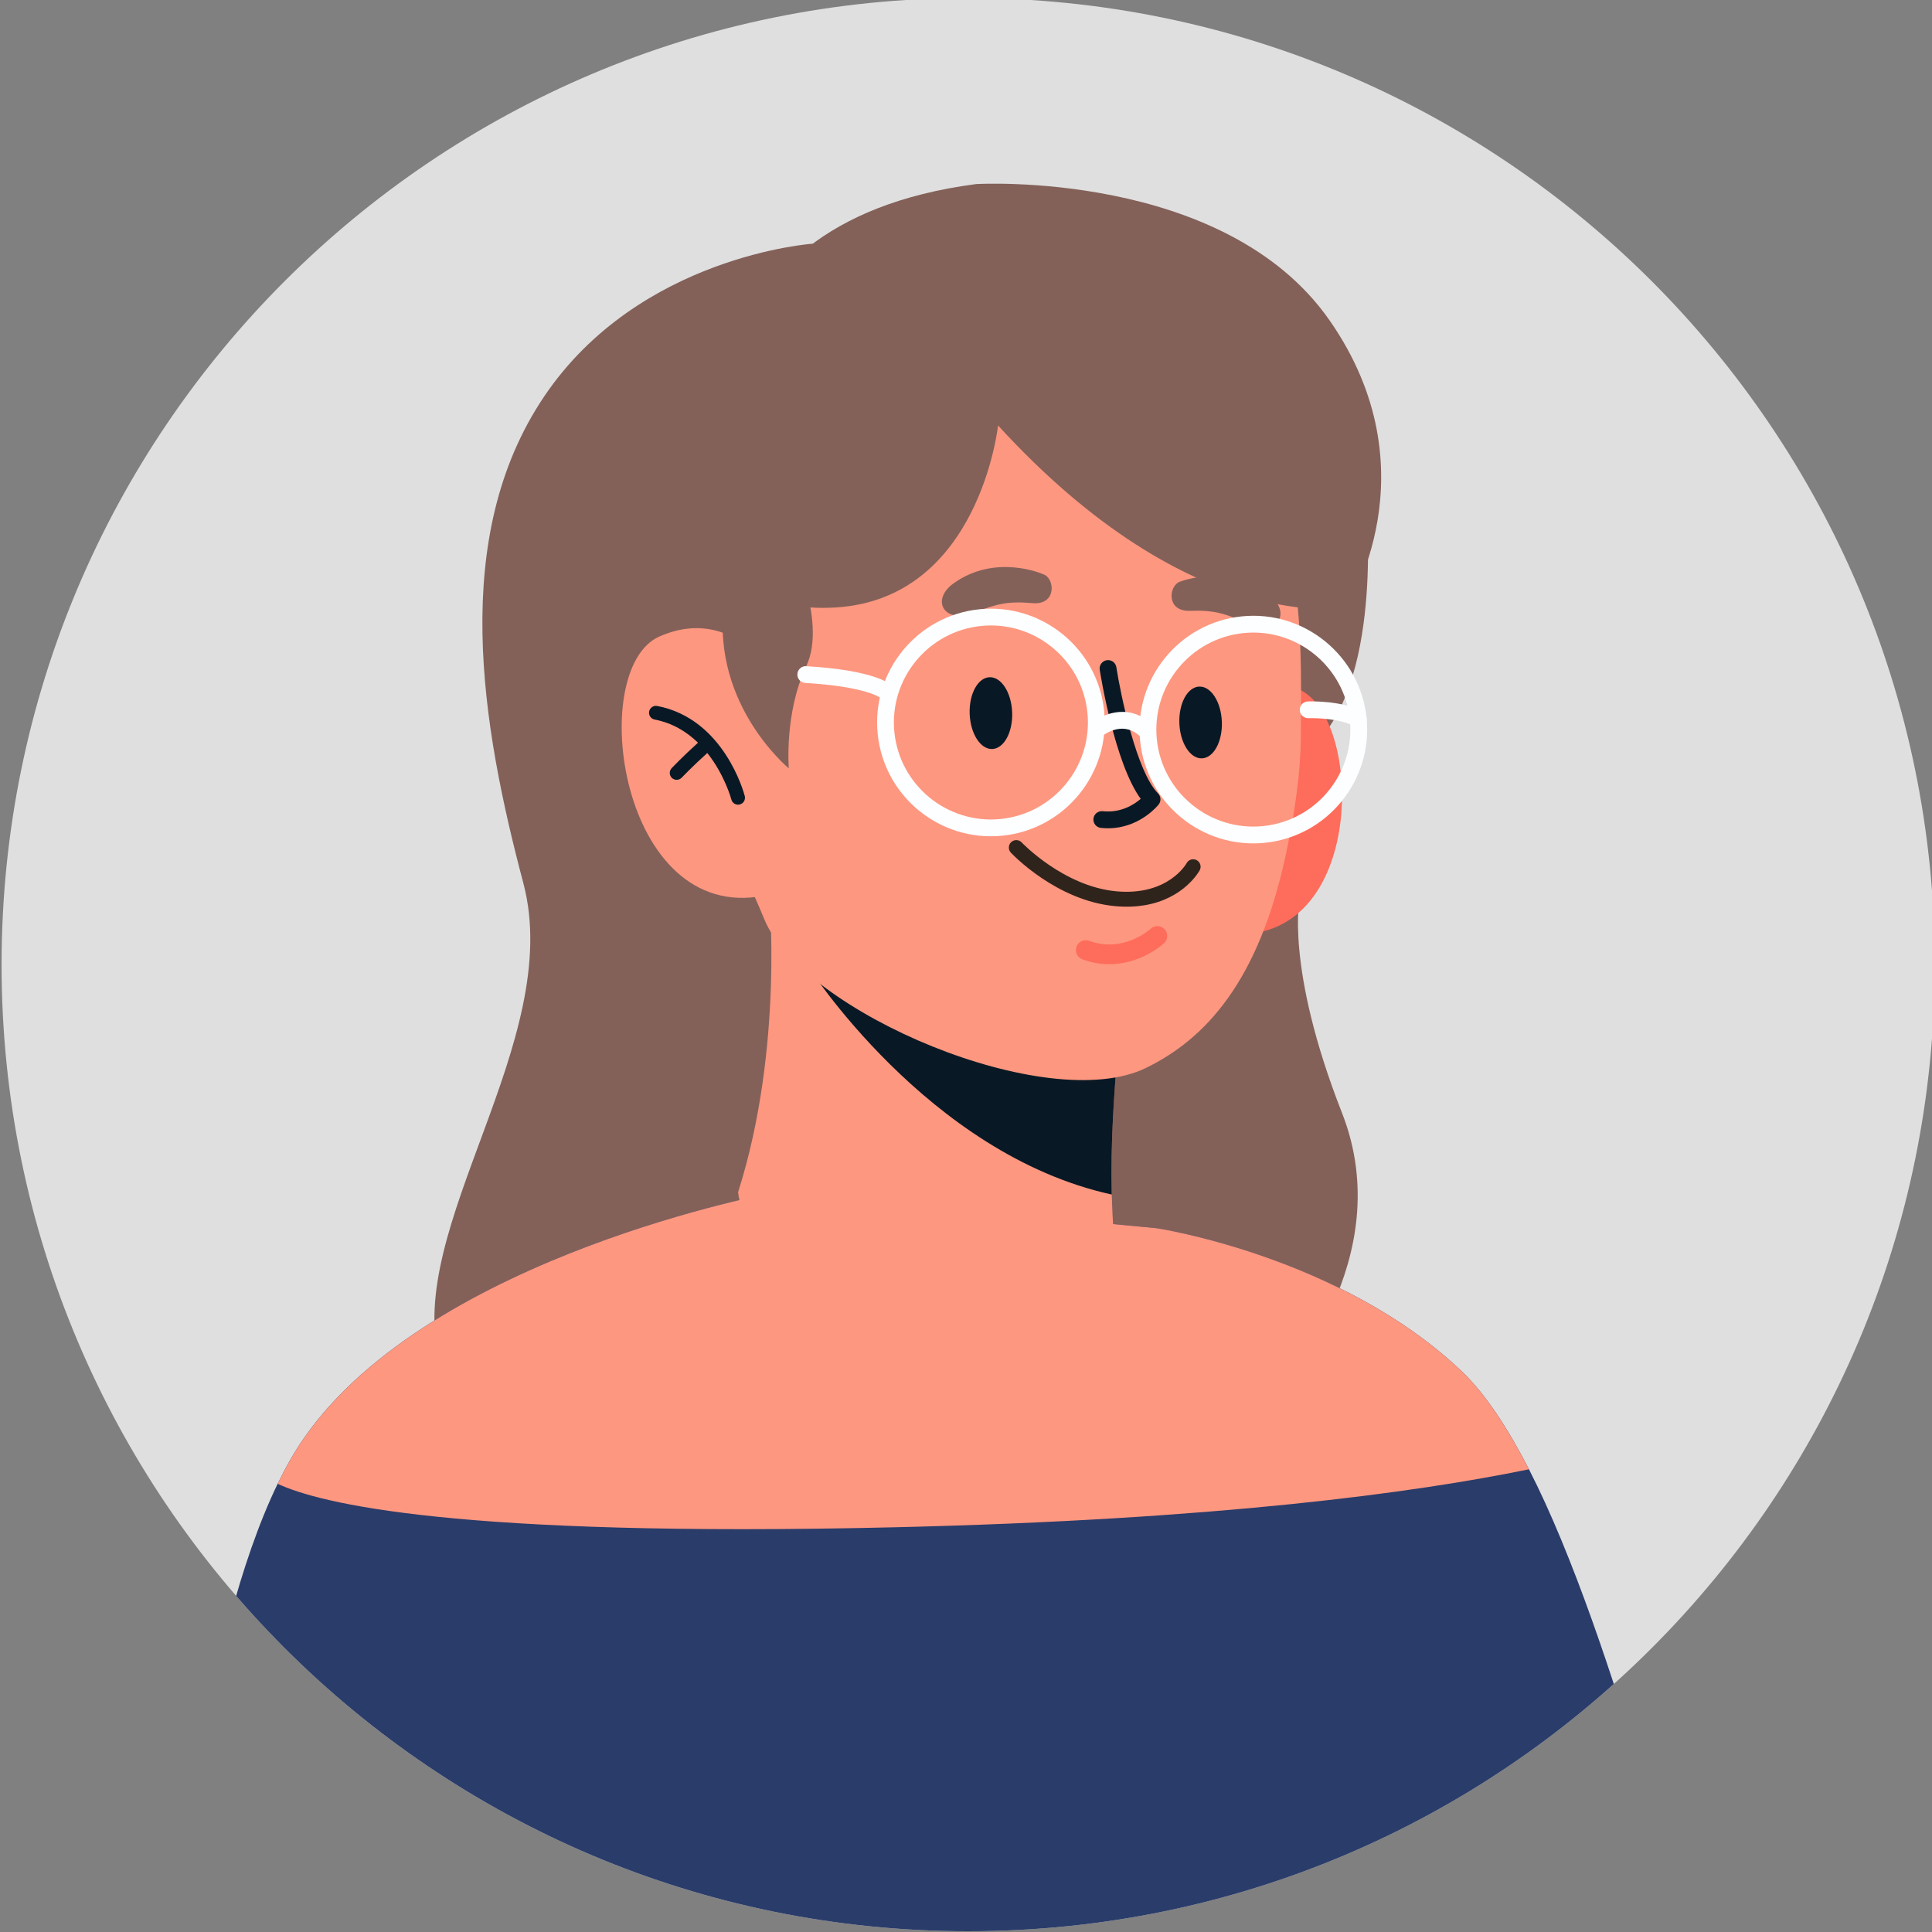 <?xml version="1.0" encoding="UTF-8" standalone="no"?>
<!-- Created with Inkscape (http://www.inkscape.org/) -->

<svg
   width="49.209mm"
   height="49.209mm"
   viewBox="0 0 49.209 49.209"
   version="1.1"
   id="svg26036"
   inkscape:version="1.2 (dc2aedaf03, 2022-05-15)"
   sodipodi:docname="14.svg"
   xmlns:inkscape="http://www.inkscape.org/namespaces/inkscape"
   xmlns:sodipodi="http://sodipodi.sourceforge.net/DTD/sodipodi-0.dtd"
   xmlns="http://www.w3.org/2000/svg"
   xmlns:svg="http://www.w3.org/2000/svg">
  <rect x="0" y="0" width="49.209" height="49.209" fill="#808080" stroke="none"/>
  <sodipodi:namedview
     id="namedview26038"
     pagecolor="#505050"
     bordercolor="#eeeeee"
     borderopacity="1"
     inkscape:showpageshadow="0"
     inkscape:pageopacity="0"
     inkscape:pagecheckerboard="0"
     inkscape:deskcolor="#505050"
     inkscape:document-units="mm"
     showgrid="false"
     inkscape:zoom="0.49798681"
     inkscape:cx="457.84345"
     inkscape:cy="232.9379"
     inkscape:window-width="1366"
     inkscape:window-height="699"
     inkscape:window-x="0"
     inkscape:window-y="0"
     inkscape:window-maximized="1"
     inkscape:current-layer="layer1" />
  <defs
     id="defs26033">
    <clipPath
       clipPathUnits="userSpaceOnUse"
       id="clipPath2909">
      <path
         d="m 38.013,402.153 c 0,-34.16 27.692,-61.852 61.853,-61.852 v 0 c 34.16,0 61.852,27.692 61.852,61.852 v 0 c 0,34.161 -27.692,61.853 -61.852,61.853 v 0 c -34.161,0 -61.853,-27.692 -61.853,-61.853"
         id="path2907" />
    </clipPath>
    <clipPath
       clipPathUnits="userSpaceOnUse"
       id="clipPath12579">
      <path
         d="m -161.719,97.847 h 500 v -500 h -500 z"
         id="path12581"
         style="stroke-width:1" />
    </clipPath>
    <clipPath
       clipPathUnits="userSpaceOnUse"
       id="clipPath12575">
      <path
         d="m -311.853,97.847 h 500 v -500 h -500 z"
         id="path12577"
         style="stroke-width:1" />
    </clipPath>
    <clipPath
       clipPathUnits="userSpaceOnUse"
       id="clipPath3185">
      <path
         d="m 188.148,402.153 c 0,-34.16 27.692,-61.852 61.852,-61.852 v 0 c 34.161,0 61.853,27.692 61.853,61.852 v 0 c 0,34.161 -27.692,61.853 -61.853,61.853 v 0 c -34.16,0 -61.852,-27.692 -61.852,-61.853"
         id="path3183" />
    </clipPath>
    <clipPath
       clipPathUnits="userSpaceOnUse"
       id="clipPath12571">
      <path
         d="m -461.987,97.847 h 500 v -500 h -500 z"
         id="path12573"
         style="stroke-width:1" />
    </clipPath>
    <clipPath
       clipPathUnits="userSpaceOnUse"
       id="clipPath3533">
      <path
         d="m 338.281,402.153 c 0,-34.16 27.692,-61.852 61.853,-61.852 v 0 c 34.16,0 61.852,27.692 61.852,61.852 v 0 c 0,34.161 -27.692,61.853 -61.852,61.853 v 0 c -34.161,0 -61.853,-27.692 -61.853,-61.853"
         id="path3531" />
    </clipPath>
    <clipPath
       clipPathUnits="userSpaceOnUse"
       id="clipPath3609">
      <path
         d="m 370.232,358.302 h 14.005 v -17.261 h -14.005 z"
         id="path3607" />
    </clipPath>
    <clipPath
       clipPathUnits="userSpaceOnUse"
       id="clipPath3625">
      <path
         d="m 378.264,345.649 h 10.426 v -12.95 h -10.426 z"
         id="path3623" />
    </clipPath>
    <clipPath
       clipPathUnits="userSpaceOnUse"
       id="clipPath3641">
      <path
         d="M 368.258,311.851 H 378.79 V 288.93 h -10.532 z"
         id="path3639" />
    </clipPath>
    <clipPath
       clipPathUnits="userSpaceOnUse"
       id="clipPath3661">
      <path
         d="m 370.39,358.2 h 13.847 V 341.041 H 370.39 Z"
         id="path3659" />
    </clipPath>
    <clipPath
       clipPathUnits="userSpaceOnUse"
       id="clipPath3677">
      <path
         d="m 378.254,345.648 h 10.509 v -12.945 h -10.509 z"
         id="path3675" />
    </clipPath>
    <clipPath
       clipPathUnits="userSpaceOnUse"
       id="clipPath3693">
      <path
         d="m 387.457,316.052 h 10.509 v -12.945 h -10.509 z"
         id="path3691" />
    </clipPath>
    <clipPath
       clipPathUnits="userSpaceOnUse"
       id="clipPath3709">
      <path
         d="m 422.49,355.84 h 10.943 v -8.884 H 422.49 Z"
         id="path3707" />
    </clipPath>
    <clipPath
       clipPathUnits="userSpaceOnUse"
       id="clipPath3725">
      <path
         d="m 403.506,358.544 h 24.455 V 328.6 h -24.455 z"
         id="path3723" />
    </clipPath>
    <clipPath
       clipPathUnits="userSpaceOnUse"
       id="clipPath3741">
      <path
         d="m 368.256,311.853 h 24.456 v -29.945 h -24.456 z"
         id="path3739" />
    </clipPath>
    <clipPath
       clipPathUnits="userSpaceOnUse"
       id="clipPath3757">
      <path
         d="m 402.97,365.665 h 11.114 V 352.399 H 402.97 Z"
         id="path3755" />
    </clipPath>
    <clipPath
       clipPathUnits="userSpaceOnUse"
       id="clipPath3773">
      <path
         d="m 422.404,304.81 h 11.114 v -13.266 h -11.114 z"
         id="path3771" />
    </clipPath>
    <clipPath
       clipPathUnits="userSpaceOnUse"
       id="clipPath3849">
      <path
         d="m 387.459,311.51 h 10.391 v -8.401 h -10.391 z"
         id="path3847" />
    </clipPath>
    <clipPath
       clipPathUnits="userSpaceOnUse"
       id="clipPath3865">
      <path
         d="m 422.49,355.84 h 10.943 v -8.884 H 422.49 Z"
         id="path3863" />
    </clipPath>
    <clipPath
       clipPathUnits="userSpaceOnUse"
       id="clipPath3881">
      <path
         d="m 413.34,358.54 h 14.622 V 328.599 H 413.34 Z"
         id="path3879" />
    </clipPath>
    <clipPath
       clipPathUnits="userSpaceOnUse"
       id="clipPath3897">
      <path
         d="m 378.28,311.1 h 14.435 V 281.904 H 378.28 Z"
         id="path3895" />
    </clipPath>
    <clipPath
       clipPathUnits="userSpaceOnUse"
       id="clipPath3913">
      <path
         d="m 412.49,364.64 h 1.589 v -8.74 h -1.589 z"
         id="path3911" />
    </clipPath>
    <clipPath
       clipPathUnits="userSpaceOnUse"
       id="clipPath3929">
      <path
         d="m 422.404,304.81 h 11.114 v -13.266 h -11.114 z"
         id="path3927" />
    </clipPath>
    <clipPath
       clipPathUnits="userSpaceOnUse"
       id="clipPath4509">
      <path
         d="m 188.148,97.847 c 0,-34.16 27.692,-61.852 61.852,-61.852 v 0 c 34.161,0 61.853,27.692 61.853,61.852 v 0 c 0,34.16 -27.692,61.853 -61.853,61.853 v 0 c -34.16,0 -61.852,-27.693 -61.852,-61.853"
         id="path4507" />
    </clipPath>
    <clipPath
       clipPathUnits="userSpaceOnUse"
       id="clipPath12551">
      <path
         d="m -311.853,402.153 h 500 v -500 h -500 z"
         id="path12553"
         style="stroke-width:1" />
    </clipPath>
    <clipPath
       clipPathUnits="userSpaceOnUse"
       id="clipPath12547">
      <path
         d="m -461.987,402.153 h 500 v -500 h -500 z"
         id="path12549"
         style="stroke-width:1" />
    </clipPath>
    <clipPath
       clipPathUnits="userSpaceOnUse"
       id="clipPath4289">
      <path
         d="m 338.281,97.847 c 0,-34.16 27.692,-61.852 61.853,-61.852 v 0 c 34.16,0 61.852,27.692 61.852,61.852 v 0 c 0,34.16 -27.692,61.853 -61.852,61.853 v 0 c -34.161,0 -61.853,-27.693 -61.853,-61.853"
         id="path4287" />
    </clipPath>
    <clipPath
       clipPathUnits="userSpaceOnUse"
       id="clipPath4461">
      <path
         d="m 411.287,122.855 h 3.234 v -3.577 h -3.234 z"
         id="path4459" />
    </clipPath>
    <clipPath
       clipPathUnits="userSpaceOnUse"
       id="clipPath4481">
      <path
         d="m 414.553,120.557 h 2.492 v -3.675 h -2.492 z"
         id="path4479" />
    </clipPath>
    <clipPath
       clipPathUnits="userSpaceOnUse"
       id="clipPath12559">
      <path
         d="m -461.987,250 h 500 v -500 h -500 z"
         id="path12561"
         style="stroke-width:1" />
    </clipPath>
    <clipPath
       clipPathUnits="userSpaceOnUse"
       id="clipPath1909">
      <path
         d="m 338.281,250 c 0,-34.16 27.692,-61.852 61.853,-61.852 v 0 c 34.16,0 61.852,27.692 61.852,61.852 v 0 c 0,34.161 -27.692,61.853 -61.852,61.853 v 0 c -34.161,0 -61.853,-27.692 -61.853,-61.853"
         id="path1907" />
    </clipPath>
    <clipPath
       clipPathUnits="userSpaceOnUse"
       id="clipPath2001">
      <path
         d="m 378.783,231.372 h 45.306 v -29.375 h -45.306 z"
         id="path1999" />
    </clipPath>
    <clipPath
       clipPathUnits="userSpaceOnUse"
       id="clipPath2089">
      <path
         d="m 393.47,206.633 h 7.35 v -32.752 h -7.35 z"
         id="path2087" />
    </clipPath>
    <clipPath
       clipPathUnits="userSpaceOnUse"
       id="clipPath2117">
      <path
         d="m 380.559,207.88 h 4.889 v -29.926 h -4.889 z"
         id="path2115" />
    </clipPath>
    <clipPath
       clipPathUnits="userSpaceOnUse"
       id="clipPath12555">
      <path
         d="m -161.719,402.153 h 500 v -500 h -500 z"
         id="path12557"
         style="stroke-width:1" />
    </clipPath>
    <clipPath
       clipPathUnits="userSpaceOnUse"
       id="clipPath4081">
      <path
         d="m 38.013,97.847 c 0,-34.16 27.692,-61.852 61.853,-61.852 v 0 c 34.16,0 61.852,27.692 61.852,61.852 v 0 c 0,34.16 -27.692,61.853 -61.852,61.853 v 0 c -34.161,0 -61.853,-27.693 -61.853,-61.853"
         id="path4079" />
    </clipPath>
    <clipPath
       clipPathUnits="userSpaceOnUse"
       id="clipPath12567">
      <path
         d="m -161.719,250 h 500 v -500 h -500 z"
         id="path12569"
         style="stroke-width:1" />
    </clipPath>
    <clipPath
       clipPathUnits="userSpaceOnUse"
       id="clipPath2133">
      <path
         d="m 38.013,250 c 0,-34.16 27.692,-61.852 61.853,-61.852 v 0 c 34.16,0 61.852,27.692 61.852,61.852 v 0 c 0,34.161 -27.692,61.853 -61.852,61.853 v 0 C 65.705,311.853 38.013,284.161 38.013,250"
         id="path2131" />
    </clipPath>
    <clipPath
       clipPathUnits="userSpaceOnUse"
       id="clipPath12563">
      <path
         d="m -311.853,250 h 500 v -500 h -500 z"
         id="path12565"
         style="stroke-width:1" />
    </clipPath>
    <clipPath
       clipPathUnits="userSpaceOnUse"
       id="clipPath2449">
      <path
         d="m 188.148,250 c 0,-34.16 27.692,-61.852 61.852,-61.852 v 0 c 34.161,0 61.853,27.692 61.853,61.852 v 0 c 0,34.161 -27.692,61.853 -61.853,61.853 v 0 c -34.16,0 -61.852,-27.692 -61.852,-61.853"
         id="path2447" />
    </clipPath>
    <clipPath
       clipPathUnits="userSpaceOnUse"
       id="clipPath32">
      <path
         d="m 26.289,344.363 c 0,-38.519 31.226,-69.744 69.746,-69.744 v 0 c 38.519,0 69.744,31.225 69.744,69.744 v 0 c 0,38.52 -31.225,69.746 -69.744,69.746 v 0 c -38.52,0 -69.746,-31.226 -69.746,-69.746"
         id="path30" />
    </clipPath>
    <clipPath
       clipPathUnits="userSpaceOnUse"
       id="clipPath20">
      <path
         d="M 0,500 H 500 V 0 H 0 Z"
         id="path18" />
    </clipPath>
    <clipPath
       clipPathUnits="userSpaceOnUse"
       id="clipPath132">
      <path
         d="M 0,500 H 500 V 0 H 0 Z"
         id="path130" />
    </clipPath>
    <clipPath
       clipPathUnits="userSpaceOnUse"
       id="clipPath144">
      <path
         d="m 180.436,344.363 c 0,-38.519 31.226,-69.744 69.745,-69.744 v 0 c 38.518,0 69.745,31.225 69.745,69.744 v 0 c 0,38.52 -31.227,69.746 -69.745,69.746 v 0 c -38.519,0 -69.745,-31.226 -69.745,-69.746"
         id="path142" />
    </clipPath>
    <clipPath
       clipPathUnits="userSpaceOnUse"
       id="clipPath224">
      <path
         d="M 0,500 H 500 V 0 H 0 Z"
         id="path222" />
    </clipPath>
    <clipPath
       clipPathUnits="userSpaceOnUse"
       id="clipPath236">
      <path
         d="m 334.573,344.363 c 0,-38.519 31.226,-69.744 69.746,-69.744 v 0 c 38.518,0 69.744,31.225 69.744,69.744 v 0 c 0,38.52 -31.226,69.746 -69.744,69.746 v 0 c -38.52,0 -69.746,-31.226 -69.746,-69.746"
         id="path234" />
    </clipPath>
    <clipPath
       clipPathUnits="userSpaceOnUse"
       id="clipPath316">
      <path
         d="m 395.486,360.237 h 33.816 v -27.372 h -33.816 z"
         id="path314" />
    </clipPath>
    <clipPath
       clipPathUnits="userSpaceOnUse"
       id="clipPath592">
      <path
         d="M 0,500 H 500 V 0 H 0 Z"
         id="path590" />
    </clipPath>
    <clipPath
       clipPathUnits="userSpaceOnUse"
       id="clipPath604">
      <path
         d="m 25.226,155.636 c 0,-38.519 31.226,-69.745 69.746,-69.745 v 0 c 38.518,0 69.744,31.226 69.744,69.745 v 0 c 0,38.519 -31.226,69.745 -69.744,69.745 v 0 c -38.52,0 -69.746,-31.226 -69.746,-69.745"
         id="path602" />
    </clipPath>
    <clipPath
       clipPathUnits="userSpaceOnUse"
       id="clipPath472">
      <path
         d="M 0,500 H 500 V 0 H 0 Z"
         id="path470" />
    </clipPath>
    <clipPath
       clipPathUnits="userSpaceOnUse"
       id="clipPath484">
      <path
         d="m 179.475,155.636 c 0,-38.519 31.227,-69.745 69.746,-69.745 v 0 c 38.519,0 69.744,31.226 69.744,69.745 v 0 c 0,38.519 -31.225,69.745 -69.744,69.745 v 0 c -38.519,0 -69.746,-31.226 -69.746,-69.745"
         id="path482" />
    </clipPath>
  </defs>
  <g
     inkscape:label="Layer 1"
     inkscape:groupmode="layer"
     id="layer1"
     transform="translate(17.092,-85.981)">
    <g
       id="g466"
       transform="matrix(0.353,0,0,-0.353,-80.407,165.49)">
      <g
         id="g468"
         clip-path="url(#clipPath472)">
        <g
           id="g474"
           transform="translate(318.966,155.636)">
          <path
             d="m 0,0 c 0,-38.519 -31.226,-69.745 -69.745,-69.745 -38.519,0 -69.745,31.226 -69.745,69.745 0,38.52 31.226,69.745 69.745,69.745 C -31.226,69.745 0,38.52 0,0"
             style="fill:#dfdfdf;fill-opacity:1;fill-rule:nonzero;stroke:none"
             id="path476" />
        </g>
      </g>
    </g>
    <g
       id="g478"
       transform="matrix(0.353,0,0,-0.353,-80.407,165.49)">
      <g
         id="g480"
         clip-path="url(#clipPath484)">
        <g
           id="g486"
           transform="translate(238.011,207.655)">
          <path
             d="m 0,0 c 0,0 -12.523,-0.853 -19.379,-11.015 -6.857,-10.163 -4.526,-23.738 -1.509,-35.12 3.017,-11.382 -8.639,-24.905 -6.033,-34.462 C -24.316,-90.152 0,-84.017 0,-84.017 Z"
             style="fill:#836159;fill-opacity:1;fill-rule:nonzero;stroke:none"
             id="path488" />
        </g>
        <g
           id="g490"
           transform="translate(273.147,160.453)">
          <path
             d="m 0,0 c 0,0 -1.093,-4.967 3.05,-15.525 4.142,-10.559 -4.44,-19.746 -4.44,-19.746 l -14.761,4.799 2.078,27.059 z"
             style="fill:#836159;fill-opacity:1;fill-rule:nonzero;stroke:none"
             id="path492" />
        </g>
        <g
           id="g494"
           transform="translate(277.971,188.123)">
          <path
             d="m 0,0 c 0,0 1.201,-13.508 -4.729,-17.381 -5.93,-3.874 -1.485,13.583 -1.485,13.583 z"
             style="fill:#836159;fill-opacity:1;fill-rule:nonzero;stroke:none"
             id="path496" />
        </g>
        <g
           id="g498"
           transform="translate(301.731,82.81)">
          <path
             d="m 0,0 -109.581,3.709 c 0,0 1.737,20.292 7.247,31.657 0.605,1.238 1.248,2.381 1.949,3.369 9.224,13.161 33.989,17.672 33.989,17.672 l 27.492,-2.601 c 0,0 13.285,-2.006 22.029,-10.348 1.689,-1.612 3.312,-4.099 4.828,-7.046 C -5.74,24.136 0,0 0,0"
             style="fill:#2a3c69;fill-opacity:1;fill-rule:nonzero;stroke:none"
             id="path500" />
        </g>
        <g
           id="g502"
           transform="translate(260,133.591)">
          <path
             d="m 0,0 c -5.392,-21.944 -26.581,-1.835 -27.381,5.625 3.342,10.495 2.224,21.716 2.224,21.716 L 0.206,18.365 C 0.147,17.625 0.088,16.882 0.028,16.136 -0.25,12.694 -0.515,9.175 -0.42,5.456 -0.374,3.688 -0.247,1.874 0,0"
             style="fill:#fe9780;fill-opacity:1;fill-rule:nonzero;stroke:none"
             id="path504" />
        </g>
        <g
           id="g506"
           transform="translate(259.58,139.047)">
          <path
             d="M 0,0 C -13.309,2.912 -22,16.589 -22,16.589 L 0.448,10.68 C 0.17,7.238 -0.095,3.719 0,0"
             style="fill:#081925;fill-opacity:1;fill-rule:nonzero;stroke:none"
             id="path508" />
        </g>
        <g
           id="g510"
           transform="translate(265.688,170.776)">
          <path
             d="m 0,0 c 0,0 1.914,6.245 6.997,4.873 5.083,-1.372 5.43,-18.237 -4.223,-17.8 z"
             style="fill:#fe6c5b;fill-opacity:1;fill-rule:nonzero;stroke:none"
             id="path512" />
        </g>
        <g
           id="g514"
           transform="translate(273.223,171.901)">
          <path
             d="m 0,0 c -0.006,-0.557 -0.033,-1.149 -0.082,-1.775 -0.05,-0.699 -0.128,-1.43 -0.231,-2.196 -0.117,-0.875 -0.266,-1.791 -0.444,-2.731 -0.104,-0.568 -0.221,-1.141 -0.347,-1.723 -1.959,-9.035 -5.74,-13.179 -10.066,-15.292 -7.126,-3.481 -24.787,4.031 -27.539,10.72 -1.99,4.835 -1.958,2.834 -2.487,15.857 -0.533,13.024 4.775,20.187 4.775,20.187 7.192,8.242 20.051,7.006 28.404,1.557 C 0.341,19.16 0.072,9.019 0,0"
             style="fill:#fe9780;fill-opacity:1;fill-rule:nonzero;stroke:none"
             id="path516" />
        </g>
        <g
           id="g518"
           transform="translate(261.962,159.922)">
          <path
             d="m 0,0 c -0.631,-0.106 -1.348,-0.141 -2.159,-0.064 -4.2,0.391 -7.37,3.716 -7.502,3.858 C -9.864,4.01 -9.854,4.35 -9.638,4.553 -9.422,4.756 -9.083,4.746 -8.879,4.53 -8.85,4.498 -5.848,1.358 -2.059,1.005 1.693,0.655 3.007,3.01 3.02,3.034 3.16,3.295 3.486,3.394 3.747,3.252 4.008,3.112 4.106,2.786 3.966,2.524 3.911,2.425 2.828,0.479 0,0"
             style="fill:#2f241c;fill-opacity:1;fill-rule:nonzero;stroke:none"
             id="path520" />
        </g>
        <g
           id="g522"
           transform="translate(262.927,156.843)">
          <path
             d="M 0,0 C 0.255,0.181 0.403,0.315 0.427,0.338 0.716,0.604 0.733,1.054 0.467,1.342 0.201,1.63 -0.246,1.651 -0.536,1.383 -0.621,1.306 -2.534,-0.394 -4.975,0.509 -5.343,0.646 -5.751,0.457 -5.888,0.089 -6.023,-0.279 -5.835,-0.688 -5.467,-0.824 -2.938,-1.76 -0.861,-0.614 0,0"
             style="fill:#fe6c5b;fill-opacity:1;fill-rule:nonzero;stroke:none"
             id="path524" />
        </g>
        <g
           id="g526"
           transform="translate(259.775,165.497)">
          <path
             d="M 0,0 C -0.306,-0.031 -0.632,-0.032 -0.977,0.004 -1.309,0.039 -1.551,0.337 -1.516,0.67 -1.48,1.003 -1.181,1.243 -0.849,1.209 0.465,1.07 1.417,1.688 1.895,2.1 c -1.89,2.584 -2.911,9.022 -2.957,9.313 -0.051,0.33 0.175,0.64 0.506,0.691 C -0.218,12.153 0.085,11.93 0.137,11.6 0.448,9.597 1.598,4.056 3.145,2.492 3.359,2.273 3.379,1.929 3.188,1.689 3.133,1.619 1.982,0.201 0,0"
             style="fill:#081925;fill-opacity:1;fill-rule:nonzero;stroke:none"
             id="path528" />
        </g>
        <g
           id="g530"
           transform="translate(254.637,183.803)">
          <path
             d="m 0,0 c 0,0 -3.392,1.527 -6.45,-0.641 -1.71,-1.211 -0.709,-2.998 1.5,-2.122 1.543,0.613 2.399,0.841 4.171,0.678 C 0.992,-2.248 0.853,-0.27 0,0"
             style="fill:#836159;fill-opacity:1;fill-rule:nonzero;stroke:none"
             id="path532" />
        </g>
        <g
           id="g534"
           transform="translate(264.563,183.289)">
          <path
             d="M 0,0 C 0,0 3.472,1.336 6.404,-0.999 8.043,-2.304 6.944,-4.032 4.788,-3.034 3.281,-2.337 2.439,-2.061 0.661,-2.125 -1.116,-2.188 -0.866,-0.221 0,0"
             style="fill:#836159;fill-opacity:1;fill-rule:nonzero;stroke:none"
             id="path536" />
        </g>
        <g
           id="g538"
           transform="translate(235.282,176.426)">
          <path
             d="m 0,0 c 0,0 -3.034,5.228 -8.344,2.883 -5.309,-2.345 -2.87,-20.78 7.575,-18.691 z"
             style="fill:#fe9780;fill-opacity:1;fill-rule:nonzero;stroke:none"
             id="path540" />
        </g>
        <g
           id="g542"
           transform="translate(236.184,186.368)">
          <path
             d="m 0,0 c 0,0 2.947,-5.824 1.354,-9.198 -1.591,-3.374 -1.261,-7.371 -1.261,-7.371 0,0 -6.021,4.931 -4.54,12.767 C -2.965,4.033 0,0 0,0"
             style="fill:#836159;fill-opacity:1;fill-rule:nonzero;stroke:none"
             id="path544" />
        </g>
        <g
           id="g546"
           transform="translate(233.1,167.803)">
          <path
             d="m 0,0 c 0.069,-0.268 -0.09,-0.54 -0.357,-0.609 -0.038,-0.01 -0.072,-0.016 -0.108,-0.018 -0.229,-0.009 -0.442,0.146 -0.501,0.375 -0.009,0.03 -0.477,1.773 -1.737,3.355 -1.024,-0.92 -1.838,-1.771 -1.849,-1.781 -0.094,-0.1 -0.218,-0.15 -0.343,-0.154 -0.128,-0.005 -0.259,0.04 -0.363,0.136 -0.198,0.19 -0.204,0.507 -0.015,0.707 0.037,0.039 0.851,0.889 1.9,1.834 -0.797,0.774 -1.825,1.423 -3.13,1.671 -0.27,0.052 -0.447,0.313 -0.394,0.583 0.051,0.273 0.312,0.449 0.582,0.397 C -1.499,5.574 -0.059,0.227 0,0"
             style="fill:#081925;fill-opacity:1;fill-rule:nonzero;stroke:none"
             id="path548" />
        </g>
        <g
           id="g550"
           transform="translate(250.156,180.072)">
          <path
             d="m 0,0 c -3.84,-0.389 -6.648,-3.829 -6.26,-7.668 0.389,-3.84 3.829,-6.648 7.669,-6.26 3.84,0.389 6.649,3.829 6.26,7.669 C 7.28,-2.42 3.84,0.389 0,0 m 1.531,-15.134 c -4.505,-0.456 -8.54,2.838 -8.996,7.344 -0.456,4.504 2.838,8.54 7.343,8.995 4.506,0.456 8.541,-2.837 8.997,-7.342 0.456,-4.506 -2.838,-8.541 -7.344,-8.997"
             style="fill:#fdfeff;fill-opacity:1;fill-rule:nonzero;stroke:none"
             id="path552" />
        </g>
        <g
           id="g554"
           transform="translate(270.624,164.426)">
          <path
             d="m 0,0 c -4.506,-0.456 -8.541,2.838 -8.997,7.344 -0.456,4.504 2.838,8.539 7.344,8.995 C 2.852,16.795 6.888,13.501 7.344,8.997 7.799,4.491 4.505,0.456 0,0 m -1.531,15.133 c -3.84,-0.388 -6.649,-3.828 -6.26,-7.668 0.389,-3.84 3.829,-6.648 7.669,-6.259 3.84,0.389 6.648,3.829 6.26,7.669 -0.389,3.839 -3.829,6.646 -7.669,6.258"
             style="fill:#fdfeff;fill-opacity:1;fill-rule:nonzero;stroke:none"
             id="path556" />
        </g>
        <g
           id="g558"
           transform="translate(261.747,171.974)">
          <path
             d="M 0,0 C -1.22,1.353 -2.659,0.306 -2.82,0.182 L -3.568,1.135 C -2.728,1.802 -0.707,2.594 0.9,0.812 Z"
             style="fill:#fdfeff;fill-opacity:1;fill-rule:nonzero;stroke:none"
             id="path560" />
        </g>
        <g
           id="g562"
           transform="translate(243.418,174.681)">
          <path
             d="M 0,0 C -0.178,-0.019 -0.363,0.043 -0.496,0.181 -0.562,0.233 -1.601,1.02 -5.952,1.28 -6.286,1.3 -6.541,1.587 -6.52,1.921 -6.501,2.256 -6.207,2.516 -5.879,2.489 -0.873,2.19 0.228,1.195 0.397,0.999 0.617,0.745 0.587,0.362 0.335,0.145 0.236,0.06 0.12,0.012 0,0"
             style="fill:#fdfeff;fill-opacity:1;fill-rule:nonzero;stroke:none"
             id="path564" />
        </g>
        <g
           id="g566"
           transform="translate(277.426,172.759)">
          <path
             d="M 0,0 C -0.123,-0.012 -0.25,0.012 -0.364,0.079 -1.3,0.618 -3.054,0.68 -3.651,0.657 -3.985,0.645 -4.267,0.906 -4.279,1.241 -4.291,1.575 -4.032,1.86 -3.695,1.868 -3.594,1.872 -1.185,1.95 0.241,1.127 0.532,0.961 0.631,0.59 0.463,0.3 0.361,0.125 0.187,0.019 0,0"
             style="fill:#fdfeff;fill-opacity:1;fill-rule:nonzero;stroke:none"
             id="path568" />
        </g>
        <g
           id="g570"
           transform="translate(249.793,211.957)">
          <path
             d="m 0,0 c 0,0 17.908,1.06 25.499,-9.827 7.591,-10.886 1.239,-20.724 1.239,-20.724 0,0 -11.119,-2.208 -25.155,13.133 0,0 -1.335,-12.508 -11.718,-13.133 -10.383,-0.626 -7.936,9.18 -7.936,9.18 0,0 -3.973,18.475 18.071,21.371"
             style="fill:#836159;fill-opacity:1;fill-rule:nonzero;stroke:none"
             id="path572" />
        </g>
        <g
           id="g574"
           transform="translate(252.394,173.842)">
          <path
             d="m 0,0 c 0.055,-1.431 -0.587,-2.616 -1.434,-2.648 -0.847,-0.033 -1.577,1.101 -1.631,2.531 -0.055,1.43 0.587,2.615 1.434,2.648 C -0.785,2.563 -0.055,1.43 0,0"
             style="fill:#081925;fill-opacity:1;fill-rule:nonzero;stroke:none"
             id="path576" />
        </g>
        <g
           id="g578"
           transform="translate(267.524,173.167)">
          <path
             d="m 0,0 c 0.055,-1.431 -0.588,-2.616 -1.435,-2.648 -0.845,-0.033 -1.577,1.101 -1.63,2.531 -0.055,1.43 0.586,2.616 1.433,2.648 C -0.785,2.563 -0.055,1.43 0,0"
             style="fill:#081925;fill-opacity:1;fill-rule:nonzero;stroke:none"
             id="path580" />
        </g>
        <g
           id="g582"
           transform="translate(289.684,119.222)">
          <path
             d="m 0,0 c -8.216,-1.689 -22.461,-3.638 -45.825,-4.185 -31.58,-0.739 -41.429,1.718 -44.462,3.139 0.604,1.238 1.248,2.381 1.949,3.369 9.224,13.16 33.989,17.672 33.989,17.672 l 27.492,-2.601 c 0,0 13.285,-2.006 22.029,-10.348 C -3.139,5.434 -1.517,2.947 0,0"
             style="fill:#fe9780;fill-opacity:1;fill-rule:nonzero;stroke:none"
             id="path584" />
        </g>
      </g>
    </g>
  </g>
</svg>
